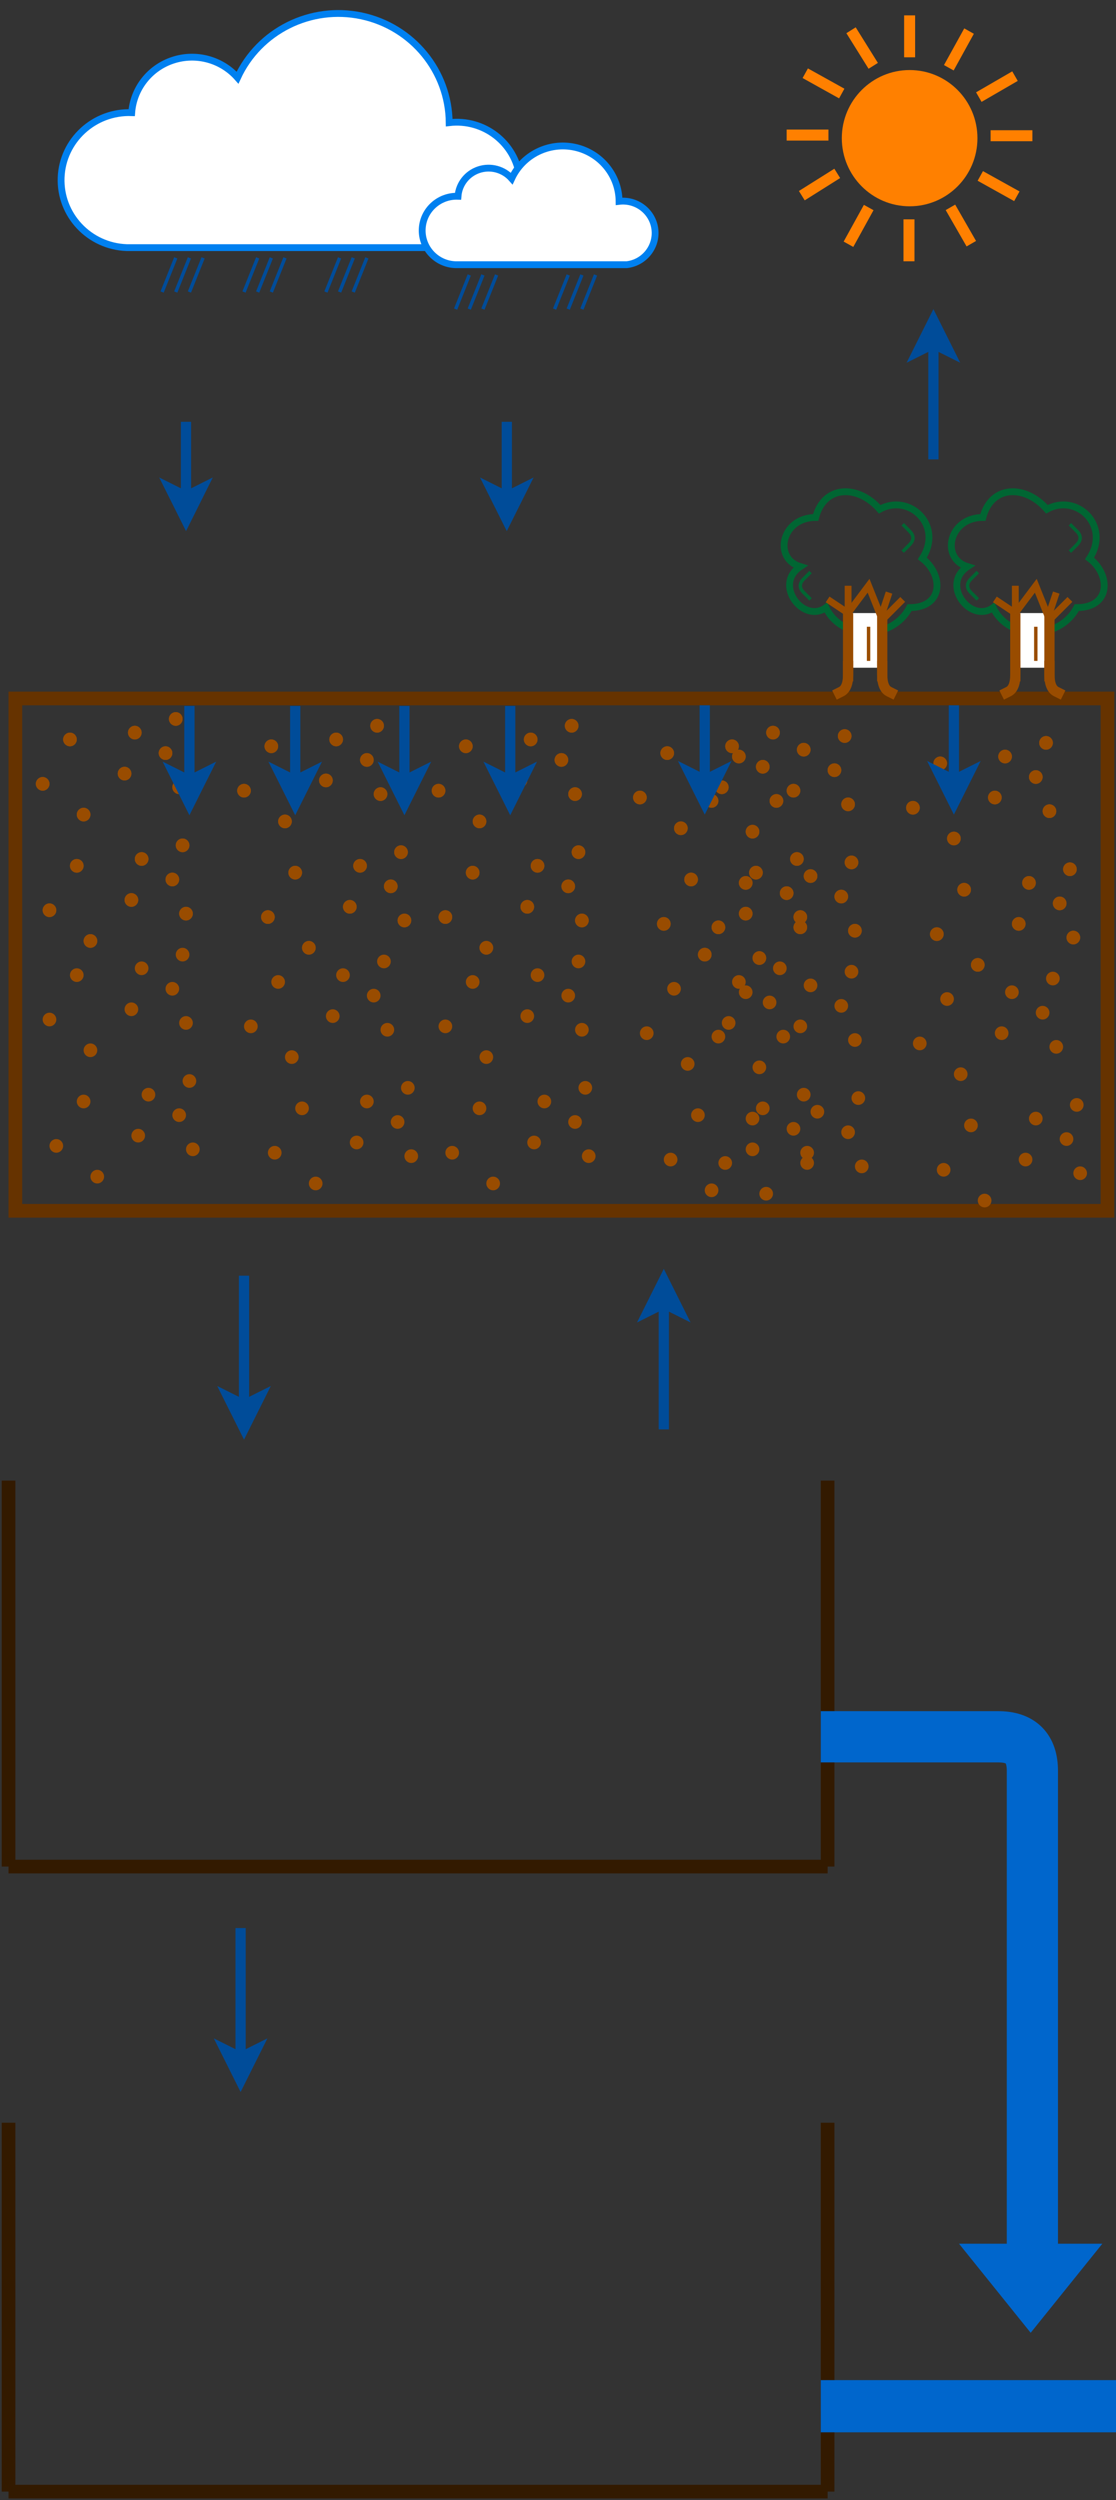 <svg xmlns="http://www.w3.org/2000/svg" xmlns:xlink="http://www.w3.org/1999/xlink" width="327px" height="732px" version="1.1"><rect width="100%" height="100%" fill="#333333" stroke="none"/><defs/><g transform="translate(0.5,0.5)"><path d="M 2 546 L 2 433" fill="none" stroke="#331a00" stroke-width="4" stroke-miterlimit="10" pointer-events="none"/><path d="M 2 546 L 242 546" fill="none" stroke="#331a00" stroke-width="4" stroke-miterlimit="10" pointer-events="none"/><path d="M 242 546 L 242 433" fill="none" stroke="#331a00" stroke-width="4" stroke-miterlimit="10" pointer-events="none"/><path d="M 2 729 L 2 621" fill="none" stroke="#331a00" stroke-width="4" stroke-miterlimit="10" pointer-events="none"/><path d="M 2 729 L 242 729" fill="none" stroke="#331a00" stroke-width="4" stroke-miterlimit="10" pointer-events="none"/><path d="M 242 729 L 242 621" fill="none" stroke="#331a00" stroke-width="4" stroke-miterlimit="10" pointer-events="none"/><rect x="4" y="204" width="320" height="150" fill="none" stroke="#663300" stroke-width="4" pointer-events="none"/><path d="M 238.5 151 C 228.5 151 226 163 234 165.4 C 226 170.68 235 182.2 241.5 177.4 C 246 187 261 187 266 177.4 C 276 177.4 276 167.8 269.75 163 C 276 153.4 266 143.8 257.25 148.6 C 251 141.4 241 141.4 238.5 151 Z" fill="none" stroke="#006633" stroke-width="2" stroke-miterlimit="10" pointer-events="none"/><rect x="248" y="179" width="10" height="16" fill="#ffffff" stroke="none" pointer-events="none"/><path d="M 248 199 L 248 179" fill="none" stroke="#994c00" stroke-width="3" stroke-miterlimit="10" pointer-events="none"/><path d="M 258 199 L 258 189 Q 258 179 258 179 L 258 179" fill="none" stroke="#994c00" stroke-width="3" stroke-miterlimit="10" pointer-events="none"/><path d="M 248 179 L 242 175 L 248 179" fill="none" stroke="#994c00" stroke-width="2" stroke-miterlimit="10" pointer-events="none"/><path d="M 244 203 L 246 202 Q 248 201 248 197 L 248 193" fill="none" stroke="#994c00" stroke-width="3" stroke-miterlimit="10" pointer-events="none"/><path d="M 262 203 L 260 202 Q 258 201 258 197 L 258 193" fill="none" stroke="#994c00" stroke-width="3" stroke-miterlimit="10" pointer-events="none"/><path d="M 248 179 L 248 171 L 248 179" fill="none" stroke="#994c00" stroke-width="2" stroke-miterlimit="10" pointer-events="none"/><path d="M 248 179 L 254 171 L 258 181" fill="none" stroke="#994c00" stroke-width="2" stroke-miterlimit="10" pointer-events="none"/><path d="M 258 179 L 260 173 L 258 179" fill="none" stroke="#994c00" stroke-width="2" stroke-miterlimit="10" pointer-events="none"/><path d="M 258 181 L 264 175 L 258 181" fill="none" stroke="#994c00" stroke-width="2" stroke-miterlimit="10" pointer-events="none"/><path d="M 254 191 L 254 183 L 254 193" fill="none" stroke="#994c00" stroke-miterlimit="10" pointer-events="none"/><path d="M 264 161 L 266 159 Q 268 157 266 155 L 264 153" fill="none" stroke="#006633" stroke-miterlimit="10" pointer-events="none"/><path d="M 237 175 L 235 173 Q 233 171 235 169 L 237 167" fill="none" stroke="#006633" stroke-miterlimit="10" pointer-events="none"/><path d="M 287.5 151 C 277.5 151 275 163 283 165.4 C 275 170.68 284 182.2 290.5 177.4 C 295 187 310 187 315 177.4 C 325 177.4 325 167.8 318.75 163 C 325 153.4 315 143.8 306.25 148.6 C 300 141.4 290 141.4 287.5 151 Z" fill="none" stroke="#006633" stroke-width="2" stroke-miterlimit="10" pointer-events="none"/><rect x="297" y="179" width="10" height="16" fill="#ffffff" stroke="none" pointer-events="none"/><path d="M 297 199 L 297 179" fill="none" stroke="#994c00" stroke-width="3" stroke-miterlimit="10" pointer-events="none"/><path d="M 307 199 L 307 189 Q 307 179 307 179 L 307 179" fill="none" stroke="#994c00" stroke-width="3" stroke-miterlimit="10" pointer-events="none"/><path d="M 297 179 L 291 175 L 297 179" fill="none" stroke="#994c00" stroke-width="2" stroke-miterlimit="10" pointer-events="none"/><path d="M 293 203 L 295 202 Q 297 201 297 197 L 297 193" fill="none" stroke="#994c00" stroke-width="3" stroke-miterlimit="10" pointer-events="none"/><path d="M 311 203 L 309 202 Q 307 201 307 197 L 307 193" fill="none" stroke="#994c00" stroke-width="3" stroke-miterlimit="10" pointer-events="none"/><path d="M 297 179 L 297 171 L 297 179" fill="none" stroke="#994c00" stroke-width="2" stroke-miterlimit="10" pointer-events="none"/><path d="M 297 179 L 303 171 L 307 181" fill="none" stroke="#994c00" stroke-width="2" stroke-miterlimit="10" pointer-events="none"/><path d="M 307 179 L 309 173 L 307 179" fill="none" stroke="#994c00" stroke-width="2" stroke-miterlimit="10" pointer-events="none"/><path d="M 307 181 L 313 175 L 307 181" fill="none" stroke="#994c00" stroke-width="2" stroke-miterlimit="10" pointer-events="none"/><path d="M 303 191 L 303 183 L 303 193" fill="none" stroke="#994c00" stroke-miterlimit="10" pointer-events="none"/><path d="M 313 161 L 315 159 Q 317 157 315 155 L 313 153" fill="none" stroke="#006633" stroke-miterlimit="10" pointer-events="none"/><path d="M 286 175 L 284 173 Q 282 171 284 169 L 286 167" fill="none" stroke="#006633" stroke-miterlimit="10" pointer-events="none"/><ellipse cx="20" cy="216" rx="2" ry="2" fill="#994c00" stroke="none" pointer-events="none"/><ellipse cx="36" cy="226" rx="2" ry="2" fill="#994c00" stroke="none" pointer-events="none"/><ellipse cx="48" cy="220" rx="2" ry="2" fill="#994c00" stroke="none" pointer-events="none"/><ellipse cx="52" cy="230" rx="2" ry="2" fill="#994c00" stroke="none" pointer-events="none"/><ellipse cx="51" cy="210" rx="2" ry="2" fill="#994c00" stroke="none" pointer-events="none"/><ellipse cx="39" cy="214" rx="2" ry="2" fill="#994c00" stroke="none" pointer-events="none"/><ellipse cx="24" cy="238" rx="2" ry="2" fill="#994c00" stroke="none" pointer-events="none"/><ellipse cx="12" cy="229" rx="2" ry="2" fill="#994c00" stroke="none" pointer-events="none"/><ellipse cx="79" cy="218" rx="2" ry="2" fill="#994c00" stroke="none" pointer-events="none"/><ellipse cx="95" cy="228" rx="2" ry="2" fill="#994c00" stroke="none" pointer-events="none"/><ellipse cx="107" cy="222" rx="2" ry="2" fill="#994c00" stroke="none" pointer-events="none"/><ellipse cx="111" cy="232" rx="2" ry="2" fill="#994c00" stroke="none" pointer-events="none"/><ellipse cx="110" cy="212" rx="2" ry="2" fill="#994c00" stroke="none" pointer-events="none"/><ellipse cx="98" cy="216" rx="2" ry="2" fill="#994c00" stroke="none" pointer-events="none"/><ellipse cx="83" cy="240" rx="2" ry="2" fill="#994c00" stroke="none" pointer-events="none"/><ellipse cx="71" cy="231" rx="2" ry="2" fill="#994c00" stroke="none" pointer-events="none"/><ellipse cx="22" cy="253" rx="2" ry="2" fill="#994c00" stroke="none" pointer-events="none"/><ellipse cx="38" cy="263" rx="2" ry="2" fill="#994c00" stroke="none" pointer-events="none"/><ellipse cx="50" cy="257" rx="2" ry="2" fill="#994c00" stroke="none" pointer-events="none"/><ellipse cx="54" cy="267" rx="2" ry="2" fill="#994c00" stroke="none" pointer-events="none"/><ellipse cx="53" cy="247" rx="2" ry="2" fill="#994c00" stroke="none" pointer-events="none"/><ellipse cx="41" cy="251" rx="2" ry="2" fill="#994c00" stroke="none" pointer-events="none"/><ellipse cx="26" cy="275" rx="2" ry="2" fill="#994c00" stroke="none" pointer-events="none"/><ellipse cx="14" cy="266" rx="2" ry="2" fill="#994c00" stroke="none" pointer-events="none"/><ellipse cx="86" cy="255" rx="2" ry="2" fill="#994c00" stroke="none" pointer-events="none"/><ellipse cx="102" cy="265" rx="2" ry="2" fill="#994c00" stroke="none" pointer-events="none"/><ellipse cx="114" cy="259" rx="2" ry="2" fill="#994c00" stroke="none" pointer-events="none"/><ellipse cx="118" cy="269" rx="2" ry="2" fill="#994c00" stroke="none" pointer-events="none"/><ellipse cx="117" cy="249" rx="2" ry="2" fill="#994c00" stroke="none" pointer-events="none"/><ellipse cx="105" cy="253" rx="2" ry="2" fill="#994c00" stroke="none" pointer-events="none"/><ellipse cx="90" cy="277" rx="2" ry="2" fill="#994c00" stroke="none" pointer-events="none"/><ellipse cx="78" cy="268" rx="2" ry="2" fill="#994c00" stroke="none" pointer-events="none"/><ellipse cx="20" cy="216" rx="2" ry="2" fill="#994c00" stroke="none" pointer-events="none"/><ellipse cx="36" cy="226" rx="2" ry="2" fill="#994c00" stroke="none" pointer-events="none"/><ellipse cx="48" cy="220" rx="2" ry="2" fill="#994c00" stroke="none" pointer-events="none"/><ellipse cx="52" cy="230" rx="2" ry="2" fill="#994c00" stroke="none" pointer-events="none"/><ellipse cx="51" cy="210" rx="2" ry="2" fill="#994c00" stroke="none" pointer-events="none"/><ellipse cx="39" cy="214" rx="2" ry="2" fill="#994c00" stroke="none" pointer-events="none"/><ellipse cx="24" cy="238" rx="2" ry="2" fill="#994c00" stroke="none" pointer-events="none"/><ellipse cx="12" cy="229" rx="2" ry="2" fill="#994c00" stroke="none" pointer-events="none"/><ellipse cx="79" cy="218" rx="2" ry="2" fill="#994c00" stroke="none" pointer-events="none"/><ellipse cx="95" cy="228" rx="2" ry="2" fill="#994c00" stroke="none" pointer-events="none"/><ellipse cx="107" cy="222" rx="2" ry="2" fill="#994c00" stroke="none" pointer-events="none"/><ellipse cx="111" cy="232" rx="2" ry="2" fill="#994c00" stroke="none" pointer-events="none"/><ellipse cx="110" cy="212" rx="2" ry="2" fill="#994c00" stroke="none" pointer-events="none"/><ellipse cx="98" cy="216" rx="2" ry="2" fill="#994c00" stroke="none" pointer-events="none"/><ellipse cx="83" cy="240" rx="2" ry="2" fill="#994c00" stroke="none" pointer-events="none"/><ellipse cx="71" cy="231" rx="2" ry="2" fill="#994c00" stroke="none" pointer-events="none"/><ellipse cx="22" cy="253" rx="2" ry="2" fill="#994c00" stroke="none" pointer-events="none"/><ellipse cx="38" cy="263" rx="2" ry="2" fill="#994c00" stroke="none" pointer-events="none"/><ellipse cx="50" cy="257" rx="2" ry="2" fill="#994c00" stroke="none" pointer-events="none"/><ellipse cx="54" cy="267" rx="2" ry="2" fill="#994c00" stroke="none" pointer-events="none"/><ellipse cx="53" cy="247" rx="2" ry="2" fill="#994c00" stroke="none" pointer-events="none"/><ellipse cx="41" cy="251" rx="2" ry="2" fill="#994c00" stroke="none" pointer-events="none"/><ellipse cx="26" cy="275" rx="2" ry="2" fill="#994c00" stroke="none" pointer-events="none"/><ellipse cx="14" cy="266" rx="2" ry="2" fill="#994c00" stroke="none" pointer-events="none"/><ellipse cx="86" cy="255" rx="2" ry="2" fill="#994c00" stroke="none" pointer-events="none"/><ellipse cx="102" cy="265" rx="2" ry="2" fill="#994c00" stroke="none" pointer-events="none"/><ellipse cx="114" cy="259" rx="2" ry="2" fill="#994c00" stroke="none" pointer-events="none"/><ellipse cx="118" cy="269" rx="2" ry="2" fill="#994c00" stroke="none" pointer-events="none"/><ellipse cx="117" cy="249" rx="2" ry="2" fill="#994c00" stroke="none" pointer-events="none"/><ellipse cx="105" cy="253" rx="2" ry="2" fill="#994c00" stroke="none" pointer-events="none"/><ellipse cx="90" cy="277" rx="2" ry="2" fill="#994c00" stroke="none" pointer-events="none"/><ellipse cx="78" cy="268" rx="2" ry="2" fill="#994c00" stroke="none" pointer-events="none"/><ellipse cx="22" cy="285" rx="2" ry="2" fill="#994c00" stroke="none" pointer-events="none"/><ellipse cx="38" cy="295" rx="2" ry="2" fill="#994c00" stroke="none" pointer-events="none"/><ellipse cx="50" cy="289" rx="2" ry="2" fill="#994c00" stroke="none" pointer-events="none"/><ellipse cx="54" cy="299" rx="2" ry="2" fill="#994c00" stroke="none" pointer-events="none"/><ellipse cx="53" cy="279" rx="2" ry="2" fill="#994c00" stroke="none" pointer-events="none"/><ellipse cx="41" cy="283" rx="2" ry="2" fill="#994c00" stroke="none" pointer-events="none"/><ellipse cx="26" cy="307" rx="2" ry="2" fill="#994c00" stroke="none" pointer-events="none"/><ellipse cx="14" cy="298" rx="2" ry="2" fill="#994c00" stroke="none" pointer-events="none"/><ellipse cx="81" cy="287" rx="2" ry="2" fill="#994c00" stroke="none" pointer-events="none"/><ellipse cx="97" cy="297" rx="2" ry="2" fill="#994c00" stroke="none" pointer-events="none"/><ellipse cx="109" cy="291" rx="2" ry="2" fill="#994c00" stroke="none" pointer-events="none"/><ellipse cx="113" cy="301" rx="2" ry="2" fill="#994c00" stroke="none" pointer-events="none"/><ellipse cx="112" cy="281" rx="2" ry="2" fill="#994c00" stroke="none" pointer-events="none"/><ellipse cx="100" cy="285" rx="2" ry="2" fill="#994c00" stroke="none" pointer-events="none"/><ellipse cx="85" cy="309" rx="2" ry="2" fill="#994c00" stroke="none" pointer-events="none"/><ellipse cx="73" cy="300" rx="2" ry="2" fill="#994c00" stroke="none" pointer-events="none"/><ellipse cx="24" cy="322" rx="2" ry="2" fill="#994c00" stroke="none" pointer-events="none"/><ellipse cx="40" cy="332" rx="2" ry="2" fill="#994c00" stroke="none" pointer-events="none"/><ellipse cx="52" cy="326" rx="2" ry="2" fill="#994c00" stroke="none" pointer-events="none"/><ellipse cx="56" cy="336" rx="2" ry="2" fill="#994c00" stroke="none" pointer-events="none"/><ellipse cx="55" cy="316" rx="2" ry="2" fill="#994c00" stroke="none" pointer-events="none"/><ellipse cx="43" cy="320" rx="2" ry="2" fill="#994c00" stroke="none" pointer-events="none"/><ellipse cx="28" cy="344" rx="2" ry="2" fill="#994c00" stroke="none" pointer-events="none"/><ellipse cx="16" cy="335" rx="2" ry="2" fill="#994c00" stroke="none" pointer-events="none"/><ellipse cx="88" cy="324" rx="2" ry="2" fill="#994c00" stroke="none" pointer-events="none"/><ellipse cx="104" cy="334" rx="2" ry="2" fill="#994c00" stroke="none" pointer-events="none"/><ellipse cx="116" cy="328" rx="2" ry="2" fill="#994c00" stroke="none" pointer-events="none"/><ellipse cx="120" cy="338" rx="2" ry="2" fill="#994c00" stroke="none" pointer-events="none"/><ellipse cx="119" cy="318" rx="2" ry="2" fill="#994c00" stroke="none" pointer-events="none"/><ellipse cx="107" cy="322" rx="2" ry="2" fill="#994c00" stroke="none" pointer-events="none"/><ellipse cx="92" cy="346" rx="2" ry="2" fill="#994c00" stroke="none" pointer-events="none"/><ellipse cx="80" cy="337" rx="2" ry="2" fill="#994c00" stroke="none" pointer-events="none"/><ellipse cx="136" cy="218" rx="2" ry="2" fill="#994c00" stroke="none" pointer-events="none"/><ellipse cx="152" cy="228" rx="2" ry="2" fill="#994c00" stroke="none" pointer-events="none"/><ellipse cx="164" cy="222" rx="2" ry="2" fill="#994c00" stroke="none" pointer-events="none"/><ellipse cx="168" cy="232" rx="2" ry="2" fill="#994c00" stroke="none" pointer-events="none"/><ellipse cx="167" cy="212" rx="2" ry="2" fill="#994c00" stroke="none" pointer-events="none"/><ellipse cx="155" cy="216" rx="2" ry="2" fill="#994c00" stroke="none" pointer-events="none"/><ellipse cx="140" cy="240" rx="2" ry="2" fill="#994c00" stroke="none" pointer-events="none"/><ellipse cx="128" cy="231" rx="2" ry="2" fill="#994c00" stroke="none" pointer-events="none"/><ellipse cx="195" cy="220" rx="2" ry="2" fill="#994c00" stroke="none" pointer-events="none"/><ellipse cx="211" cy="230" rx="2" ry="2" fill="#994c00" stroke="none" pointer-events="none"/><ellipse cx="223" cy="224" rx="2" ry="2" fill="#994c00" stroke="none" pointer-events="none"/><ellipse cx="227" cy="234" rx="2" ry="2" fill="#994c00" stroke="none" pointer-events="none"/><ellipse cx="226" cy="214" rx="2" ry="2" fill="#994c00" stroke="none" pointer-events="none"/><ellipse cx="214" cy="218" rx="2" ry="2" fill="#994c00" stroke="none" pointer-events="none"/><ellipse cx="199" cy="242" rx="2" ry="2" fill="#994c00" stroke="none" pointer-events="none"/><ellipse cx="187" cy="233" rx="2" ry="2" fill="#994c00" stroke="none" pointer-events="none"/><ellipse cx="138" cy="255" rx="2" ry="2" fill="#994c00" stroke="none" pointer-events="none"/><ellipse cx="154" cy="265" rx="2" ry="2" fill="#994c00" stroke="none" pointer-events="none"/><ellipse cx="166" cy="259" rx="2" ry="2" fill="#994c00" stroke="none" pointer-events="none"/><ellipse cx="170" cy="269" rx="2" ry="2" fill="#994c00" stroke="none" pointer-events="none"/><ellipse cx="169" cy="249" rx="2" ry="2" fill="#994c00" stroke="none" pointer-events="none"/><ellipse cx="157" cy="253" rx="2" ry="2" fill="#994c00" stroke="none" pointer-events="none"/><ellipse cx="142" cy="277" rx="2" ry="2" fill="#994c00" stroke="none" pointer-events="none"/><ellipse cx="130" cy="268" rx="2" ry="2" fill="#994c00" stroke="none" pointer-events="none"/><ellipse cx="202" cy="257" rx="2" ry="2" fill="#994c00" stroke="none" pointer-events="none"/><ellipse cx="218" cy="267" rx="2" ry="2" fill="#994c00" stroke="none" pointer-events="none"/><ellipse cx="230" cy="261" rx="2" ry="2" fill="#994c00" stroke="none" pointer-events="none"/><ellipse cx="234" cy="271" rx="2" ry="2" fill="#994c00" stroke="none" pointer-events="none"/><ellipse cx="233" cy="251" rx="2" ry="2" fill="#994c00" stroke="none" pointer-events="none"/><ellipse cx="221" cy="255" rx="2" ry="2" fill="#994c00" stroke="none" pointer-events="none"/><ellipse cx="206" cy="279" rx="2" ry="2" fill="#994c00" stroke="none" pointer-events="none"/><ellipse cx="194" cy="270" rx="2" ry="2" fill="#994c00" stroke="none" pointer-events="none"/><ellipse cx="136" cy="218" rx="2" ry="2" fill="#994c00" stroke="none" pointer-events="none"/><ellipse cx="152" cy="228" rx="2" ry="2" fill="#994c00" stroke="none" pointer-events="none"/><ellipse cx="164" cy="222" rx="2" ry="2" fill="#994c00" stroke="none" pointer-events="none"/><ellipse cx="168" cy="232" rx="2" ry="2" fill="#994c00" stroke="none" pointer-events="none"/><ellipse cx="167" cy="212" rx="2" ry="2" fill="#994c00" stroke="none" pointer-events="none"/><ellipse cx="155" cy="216" rx="2" ry="2" fill="#994c00" stroke="none" pointer-events="none"/><ellipse cx="140" cy="240" rx="2" ry="2" fill="#994c00" stroke="none" pointer-events="none"/><ellipse cx="128" cy="231" rx="2" ry="2" fill="#994c00" stroke="none" pointer-events="none"/><ellipse cx="195" cy="220" rx="2" ry="2" fill="#994c00" stroke="none" pointer-events="none"/><ellipse cx="211" cy="230" rx="2" ry="2" fill="#994c00" stroke="none" pointer-events="none"/><ellipse cx="223" cy="224" rx="2" ry="2" fill="#994c00" stroke="none" pointer-events="none"/><ellipse cx="227" cy="234" rx="2" ry="2" fill="#994c00" stroke="none" pointer-events="none"/><ellipse cx="226" cy="214" rx="2" ry="2" fill="#994c00" stroke="none" pointer-events="none"/><ellipse cx="214" cy="218" rx="2" ry="2" fill="#994c00" stroke="none" pointer-events="none"/><ellipse cx="199" cy="242" rx="2" ry="2" fill="#994c00" stroke="none" pointer-events="none"/><ellipse cx="187" cy="233" rx="2" ry="2" fill="#994c00" stroke="none" pointer-events="none"/><ellipse cx="138" cy="255" rx="2" ry="2" fill="#994c00" stroke="none" pointer-events="none"/><ellipse cx="154" cy="265" rx="2" ry="2" fill="#994c00" stroke="none" pointer-events="none"/><ellipse cx="166" cy="259" rx="2" ry="2" fill="#994c00" stroke="none" pointer-events="none"/><ellipse cx="170" cy="269" rx="2" ry="2" fill="#994c00" stroke="none" pointer-events="none"/><ellipse cx="169" cy="249" rx="2" ry="2" fill="#994c00" stroke="none" pointer-events="none"/><ellipse cx="157" cy="253" rx="2" ry="2" fill="#994c00" stroke="none" pointer-events="none"/><ellipse cx="142" cy="277" rx="2" ry="2" fill="#994c00" stroke="none" pointer-events="none"/><ellipse cx="130" cy="268" rx="2" ry="2" fill="#994c00" stroke="none" pointer-events="none"/><ellipse cx="202" cy="257" rx="2" ry="2" fill="#994c00" stroke="none" pointer-events="none"/><ellipse cx="218" cy="267" rx="2" ry="2" fill="#994c00" stroke="none" pointer-events="none"/><ellipse cx="230" cy="261" rx="2" ry="2" fill="#994c00" stroke="none" pointer-events="none"/><ellipse cx="234" cy="271" rx="2" ry="2" fill="#994c00" stroke="none" pointer-events="none"/><ellipse cx="233" cy="251" rx="2" ry="2" fill="#994c00" stroke="none" pointer-events="none"/><ellipse cx="221" cy="255" rx="2" ry="2" fill="#994c00" stroke="none" pointer-events="none"/><ellipse cx="206" cy="279" rx="2" ry="2" fill="#994c00" stroke="none" pointer-events="none"/><ellipse cx="194" cy="270" rx="2" ry="2" fill="#994c00" stroke="none" pointer-events="none"/><ellipse cx="138" cy="287" rx="2" ry="2" fill="#994c00" stroke="none" pointer-events="none"/><ellipse cx="154" cy="297" rx="2" ry="2" fill="#994c00" stroke="none" pointer-events="none"/><ellipse cx="166" cy="291" rx="2" ry="2" fill="#994c00" stroke="none" pointer-events="none"/><ellipse cx="170" cy="301" rx="2" ry="2" fill="#994c00" stroke="none" pointer-events="none"/><ellipse cx="169" cy="281" rx="2" ry="2" fill="#994c00" stroke="none" pointer-events="none"/><ellipse cx="157" cy="285" rx="2" ry="2" fill="#994c00" stroke="none" pointer-events="none"/><ellipse cx="142" cy="309" rx="2" ry="2" fill="#994c00" stroke="none" pointer-events="none"/><ellipse cx="130" cy="300" rx="2" ry="2" fill="#994c00" stroke="none" pointer-events="none"/><ellipse cx="197" cy="289" rx="2" ry="2" fill="#994c00" stroke="none" pointer-events="none"/><ellipse cx="213" cy="299" rx="2" ry="2" fill="#994c00" stroke="none" pointer-events="none"/><ellipse cx="225" cy="293" rx="2" ry="2" fill="#994c00" stroke="none" pointer-events="none"/><ellipse cx="229" cy="303" rx="2" ry="2" fill="#994c00" stroke="none" pointer-events="none"/><ellipse cx="228" cy="283" rx="2" ry="2" fill="#994c00" stroke="none" pointer-events="none"/><ellipse cx="216" cy="287" rx="2" ry="2" fill="#994c00" stroke="none" pointer-events="none"/><ellipse cx="201" cy="311" rx="2" ry="2" fill="#994c00" stroke="none" pointer-events="none"/><ellipse cx="189" cy="302" rx="2" ry="2" fill="#994c00" stroke="none" pointer-events="none"/><ellipse cx="140" cy="324" rx="2" ry="2" fill="#994c00" stroke="none" pointer-events="none"/><ellipse cx="156" cy="334" rx="2" ry="2" fill="#994c00" stroke="none" pointer-events="none"/><ellipse cx="168" cy="328" rx="2" ry="2" fill="#994c00" stroke="none" pointer-events="none"/><ellipse cx="172" cy="338" rx="2" ry="2" fill="#994c00" stroke="none" pointer-events="none"/><ellipse cx="171" cy="318" rx="2" ry="2" fill="#994c00" stroke="none" pointer-events="none"/><ellipse cx="159" cy="322" rx="2" ry="2" fill="#994c00" stroke="none" pointer-events="none"/><ellipse cx="144" cy="346" rx="2" ry="2" fill="#994c00" stroke="none" pointer-events="none"/><ellipse cx="132" cy="337" rx="2" ry="2" fill="#994c00" stroke="none" pointer-events="none"/><ellipse cx="204" cy="326" rx="2" ry="2" fill="#994c00" stroke="none" pointer-events="none"/><ellipse cx="220" cy="336" rx="2" ry="2" fill="#994c00" stroke="none" pointer-events="none"/><ellipse cx="232" cy="330" rx="2" ry="2" fill="#994c00" stroke="none" pointer-events="none"/><ellipse cx="236" cy="340" rx="2" ry="2" fill="#994c00" stroke="none" pointer-events="none"/><ellipse cx="235" cy="320" rx="2" ry="2" fill="#994c00" stroke="none" pointer-events="none"/><ellipse cx="223" cy="324" rx="2" ry="2" fill="#994c00" stroke="none" pointer-events="none"/><ellipse cx="208" cy="348" rx="2" ry="2" fill="#994c00" stroke="none" pointer-events="none"/><ellipse cx="196" cy="339" rx="2" ry="2" fill="#994c00" stroke="none" pointer-events="none"/><ellipse cx="216" cy="221" rx="2" ry="2" fill="#994c00" stroke="none" pointer-events="none"/><ellipse cx="232" cy="231" rx="2" ry="2" fill="#994c00" stroke="none" pointer-events="none"/><ellipse cx="244" cy="225" rx="2" ry="2" fill="#994c00" stroke="none" pointer-events="none"/><ellipse cx="248" cy="235" rx="2" ry="2" fill="#994c00" stroke="none" pointer-events="none"/><ellipse cx="247" cy="215" rx="2" ry="2" fill="#994c00" stroke="none" pointer-events="none"/><ellipse cx="235" cy="219" rx="2" ry="2" fill="#994c00" stroke="none" pointer-events="none"/><ellipse cx="220" cy="243" rx="2" ry="2" fill="#994c00" stroke="none" pointer-events="none"/><ellipse cx="208" cy="234" rx="2" ry="2" fill="#994c00" stroke="none" pointer-events="none"/><ellipse cx="275" cy="223" rx="2" ry="2" fill="#994c00" stroke="none" pointer-events="none"/><ellipse cx="291" cy="233" rx="2" ry="2" fill="#994c00" stroke="none" pointer-events="none"/><ellipse cx="303" cy="227" rx="2" ry="2" fill="#994c00" stroke="none" pointer-events="none"/><ellipse cx="307" cy="237" rx="2" ry="2" fill="#994c00" stroke="none" pointer-events="none"/><ellipse cx="306" cy="217" rx="2" ry="2" fill="#994c00" stroke="none" pointer-events="none"/><ellipse cx="294" cy="221" rx="2" ry="2" fill="#994c00" stroke="none" pointer-events="none"/><ellipse cx="279" cy="245" rx="2" ry="2" fill="#994c00" stroke="none" pointer-events="none"/><ellipse cx="267" cy="236" rx="2" ry="2" fill="#994c00" stroke="none" pointer-events="none"/><ellipse cx="218" cy="258" rx="2" ry="2" fill="#994c00" stroke="none" pointer-events="none"/><ellipse cx="234" cy="268" rx="2" ry="2" fill="#994c00" stroke="none" pointer-events="none"/><ellipse cx="246" cy="262" rx="2" ry="2" fill="#994c00" stroke="none" pointer-events="none"/><ellipse cx="250" cy="272" rx="2" ry="2" fill="#994c00" stroke="none" pointer-events="none"/><ellipse cx="249" cy="252" rx="2" ry="2" fill="#994c00" stroke="none" pointer-events="none"/><ellipse cx="237" cy="256" rx="2" ry="2" fill="#994c00" stroke="none" pointer-events="none"/><ellipse cx="222" cy="280" rx="2" ry="2" fill="#994c00" stroke="none" pointer-events="none"/><ellipse cx="210" cy="271" rx="2" ry="2" fill="#994c00" stroke="none" pointer-events="none"/><ellipse cx="282" cy="260" rx="2" ry="2" fill="#994c00" stroke="none" pointer-events="none"/><ellipse cx="298" cy="270" rx="2" ry="2" fill="#994c00" stroke="none" pointer-events="none"/><ellipse cx="310" cy="264" rx="2" ry="2" fill="#994c00" stroke="none" pointer-events="none"/><ellipse cx="314" cy="274" rx="2" ry="2" fill="#994c00" stroke="none" pointer-events="none"/><ellipse cx="313" cy="254" rx="2" ry="2" fill="#994c00" stroke="none" pointer-events="none"/><ellipse cx="301" cy="258" rx="2" ry="2" fill="#994c00" stroke="none" pointer-events="none"/><ellipse cx="286" cy="282" rx="2" ry="2" fill="#994c00" stroke="none" pointer-events="none"/><ellipse cx="274" cy="273" rx="2" ry="2" fill="#994c00" stroke="none" pointer-events="none"/><ellipse cx="216" cy="221" rx="2" ry="2" fill="#994c00" stroke="none" pointer-events="none"/><ellipse cx="232" cy="231" rx="2" ry="2" fill="#994c00" stroke="none" pointer-events="none"/><ellipse cx="244" cy="225" rx="2" ry="2" fill="#994c00" stroke="none" pointer-events="none"/><ellipse cx="248" cy="235" rx="2" ry="2" fill="#994c00" stroke="none" pointer-events="none"/><ellipse cx="247" cy="215" rx="2" ry="2" fill="#994c00" stroke="none" pointer-events="none"/><ellipse cx="235" cy="219" rx="2" ry="2" fill="#994c00" stroke="none" pointer-events="none"/><ellipse cx="220" cy="243" rx="2" ry="2" fill="#994c00" stroke="none" pointer-events="none"/><ellipse cx="208" cy="234" rx="2" ry="2" fill="#994c00" stroke="none" pointer-events="none"/><ellipse cx="275" cy="223" rx="2" ry="2" fill="#994c00" stroke="none" pointer-events="none"/><ellipse cx="291" cy="233" rx="2" ry="2" fill="#994c00" stroke="none" pointer-events="none"/><ellipse cx="303" cy="227" rx="2" ry="2" fill="#994c00" stroke="none" pointer-events="none"/><ellipse cx="307" cy="237" rx="2" ry="2" fill="#994c00" stroke="none" pointer-events="none"/><ellipse cx="306" cy="217" rx="2" ry="2" fill="#994c00" stroke="none" pointer-events="none"/><ellipse cx="294" cy="221" rx="2" ry="2" fill="#994c00" stroke="none" pointer-events="none"/><ellipse cx="279" cy="245" rx="2" ry="2" fill="#994c00" stroke="none" pointer-events="none"/><ellipse cx="267" cy="236" rx="2" ry="2" fill="#994c00" stroke="none" pointer-events="none"/><ellipse cx="218" cy="258" rx="2" ry="2" fill="#994c00" stroke="none" pointer-events="none"/><ellipse cx="234" cy="268" rx="2" ry="2" fill="#994c00" stroke="none" pointer-events="none"/><ellipse cx="246" cy="262" rx="2" ry="2" fill="#994c00" stroke="none" pointer-events="none"/><ellipse cx="250" cy="272" rx="2" ry="2" fill="#994c00" stroke="none" pointer-events="none"/><ellipse cx="249" cy="252" rx="2" ry="2" fill="#994c00" stroke="none" pointer-events="none"/><ellipse cx="237" cy="256" rx="2" ry="2" fill="#994c00" stroke="none" pointer-events="none"/><ellipse cx="222" cy="280" rx="2" ry="2" fill="#994c00" stroke="none" pointer-events="none"/><ellipse cx="210" cy="271" rx="2" ry="2" fill="#994c00" stroke="none" pointer-events="none"/><ellipse cx="282" cy="260" rx="2" ry="2" fill="#994c00" stroke="none" pointer-events="none"/><ellipse cx="298" cy="270" rx="2" ry="2" fill="#994c00" stroke="none" pointer-events="none"/><ellipse cx="310" cy="264" rx="2" ry="2" fill="#994c00" stroke="none" pointer-events="none"/><ellipse cx="314" cy="274" rx="2" ry="2" fill="#994c00" stroke="none" pointer-events="none"/><ellipse cx="313" cy="254" rx="2" ry="2" fill="#994c00" stroke="none" pointer-events="none"/><ellipse cx="301" cy="258" rx="2" ry="2" fill="#994c00" stroke="none" pointer-events="none"/><ellipse cx="286" cy="282" rx="2" ry="2" fill="#994c00" stroke="none" pointer-events="none"/><ellipse cx="274" cy="273" rx="2" ry="2" fill="#994c00" stroke="none" pointer-events="none"/><ellipse cx="218" cy="290" rx="2" ry="2" fill="#994c00" stroke="none" pointer-events="none"/><ellipse cx="234" cy="300" rx="2" ry="2" fill="#994c00" stroke="none" pointer-events="none"/><ellipse cx="246" cy="294" rx="2" ry="2" fill="#994c00" stroke="none" pointer-events="none"/><ellipse cx="250" cy="304" rx="2" ry="2" fill="#994c00" stroke="none" pointer-events="none"/><ellipse cx="249" cy="284" rx="2" ry="2" fill="#994c00" stroke="none" pointer-events="none"/><ellipse cx="237" cy="288" rx="2" ry="2" fill="#994c00" stroke="none" pointer-events="none"/><ellipse cx="222" cy="312" rx="2" ry="2" fill="#994c00" stroke="none" pointer-events="none"/><ellipse cx="210" cy="303" rx="2" ry="2" fill="#994c00" stroke="none" pointer-events="none"/><ellipse cx="277" cy="292" rx="2" ry="2" fill="#994c00" stroke="none" pointer-events="none"/><ellipse cx="293" cy="302" rx="2" ry="2" fill="#994c00" stroke="none" pointer-events="none"/><ellipse cx="305" cy="296" rx="2" ry="2" fill="#994c00" stroke="none" pointer-events="none"/><ellipse cx="309" cy="306" rx="2" ry="2" fill="#994c00" stroke="none" pointer-events="none"/><ellipse cx="308" cy="286" rx="2" ry="2" fill="#994c00" stroke="none" pointer-events="none"/><ellipse cx="296" cy="290" rx="2" ry="2" fill="#994c00" stroke="none" pointer-events="none"/><ellipse cx="281" cy="314" rx="2" ry="2" fill="#994c00" stroke="none" pointer-events="none"/><ellipse cx="269" cy="305" rx="2" ry="2" fill="#994c00" stroke="none" pointer-events="none"/><ellipse cx="220" cy="327" rx="2" ry="2" fill="#994c00" stroke="none" pointer-events="none"/><ellipse cx="236" cy="337" rx="2" ry="2" fill="#994c00" stroke="none" pointer-events="none"/><ellipse cx="248" cy="331" rx="2" ry="2" fill="#994c00" stroke="none" pointer-events="none"/><ellipse cx="252" cy="341" rx="2" ry="2" fill="#994c00" stroke="none" pointer-events="none"/><ellipse cx="251" cy="321" rx="2" ry="2" fill="#994c00" stroke="none" pointer-events="none"/><ellipse cx="239" cy="325" rx="2" ry="2" fill="#994c00" stroke="none" pointer-events="none"/><ellipse cx="224" cy="349" rx="2" ry="2" fill="#994c00" stroke="none" pointer-events="none"/><ellipse cx="212" cy="340" rx="2" ry="2" fill="#994c00" stroke="none" pointer-events="none"/><ellipse cx="284" cy="329" rx="2" ry="2" fill="#994c00" stroke="none" pointer-events="none"/><ellipse cx="300" cy="339" rx="2" ry="2" fill="#994c00" stroke="none" pointer-events="none"/><ellipse cx="312" cy="333" rx="2" ry="2" fill="#994c00" stroke="none" pointer-events="none"/><ellipse cx="316" cy="343" rx="2" ry="2" fill="#994c00" stroke="none" pointer-events="none"/><ellipse cx="315" cy="323" rx="2" ry="2" fill="#994c00" stroke="none" pointer-events="none"/><ellipse cx="303" cy="327" rx="2" ry="2" fill="#994c00" stroke="none" pointer-events="none"/><ellipse cx="288" cy="351" rx="2" ry="2" fill="#994c00" stroke="none" pointer-events="none"/><ellipse cx="276" cy="342" rx="2" ry="2" fill="#994c00" stroke="none" pointer-events="none"/><path d="M 148 123 L 148 144.9" fill="none" stroke="#004c99" stroke-width="3" stroke-miterlimit="10" pointer-events="none"/><path d="M 148 151.65 L 143.5 142.65 L 148 144.9 L 152.5 142.65 Z" fill="#004c99" stroke="#004c99" stroke-width="3" stroke-miterlimit="10" pointer-events="none"/><path d="M 135.55 72 C 145.74 70.79 153.01 61.61 151.79 51.51 C 150.57 41.41 141.31 34.2 131.12 35.41 C 131 20.32 120.33 7.33 105.44 4.16 C 90.55 1 75.44 8.52 69.1 22.24 C 64.4 16.91 56.93 14.9 50.15 17.14 C 43.38 19.37 38.62 25.42 38.09 32.48 C 27.08 32.08 17.82 40.6 17.41 51.51 C 17.01 62.42 25.6 71.6 36.61 72 Z" fill="#ffffff" stroke="#0080f0" stroke-width="2" stroke-miterlimit="10" pointer-events="none"/><path d="M 183.14 77 C 188.32 76.39 192.01 71.73 191.39 66.61 C 190.77 61.49 186.07 57.83 180.9 58.45 C 180.84 50.79 175.42 44.21 167.87 42.6 C 160.31 41 152.65 44.81 149.43 51.77 C 147.05 49.07 143.26 48.05 139.82 49.18 C 136.38 50.32 133.97 53.38 133.7 56.96 C 128.11 56.76 123.42 61.08 123.21 66.61 C 123 72.14 127.36 76.8 132.95 77 Z" fill="#ffffff" stroke="#0080f0" stroke-width="2" stroke-miterlimit="10" pointer-events="none"/><path d="M 47 85 L 51 75" fill="none" stroke="#004c99" stroke-miterlimit="10" pointer-events="none"/><path d="M 51 85 L 55 75" fill="none" stroke="#004c99" stroke-miterlimit="10" pointer-events="none"/><path d="M 55 85 L 59 75" fill="none" stroke="#004c99" stroke-miterlimit="10" pointer-events="none"/><path d="M 54 123 L 54 144.9" fill="none" stroke="#004c99" stroke-width="3" stroke-miterlimit="10" pointer-events="none"/><path d="M 54 151.65 L 49.5 142.65 L 54 144.9 L 58.5 142.65 Z" fill="#004c99" stroke="#004c99" stroke-width="3" stroke-miterlimit="10" pointer-events="none"/><path d="M 71 85 L 75 75" fill="none" stroke="#004c99" stroke-miterlimit="10" pointer-events="none"/><path d="M 75 85 L 79 75" fill="none" stroke="#004c99" stroke-miterlimit="10" pointer-events="none"/><path d="M 79 85 L 83 75" fill="none" stroke="#004c99" stroke-miterlimit="10" pointer-events="none"/><path d="M 95 85 L 99 75" fill="none" stroke="#004c99" stroke-miterlimit="10" pointer-events="none"/><path d="M 99 85 L 103 75" fill="none" stroke="#004c99" stroke-miterlimit="10" pointer-events="none"/><path d="M 103 85 L 107 75" fill="none" stroke="#004c99" stroke-miterlimit="10" pointer-events="none"/><path d="M 133 90 L 137 80" fill="none" stroke="#004c99" stroke-miterlimit="10" pointer-events="none"/><path d="M 137 90 L 141 80" fill="none" stroke="#004c99" stroke-miterlimit="10" pointer-events="none"/><path d="M 141 90 L 145 80" fill="none" stroke="#004c99" stroke-miterlimit="10" pointer-events="none"/><path d="M 162 90 L 166 80" fill="none" stroke="#004c99" stroke-miterlimit="10" pointer-events="none"/><path d="M 166 90 L 170 80" fill="none" stroke="#004c99" stroke-miterlimit="10" pointer-events="none"/><path d="M 170 90 L 174 80" fill="none" stroke="#004c99" stroke-miterlimit="10" pointer-events="none"/><path d="M 246.16 39.96 C 246.16 28.94 255.06 20.01 266.04 20.01 C 277.01 20.01 285.9 28.94 285.9 39.96 C 285.9 50.98 277.01 59.9 266.04 59.9 C 255.06 59.9 246.16 50.97 246.16 39.96" fill="#ff8000" stroke="none" pointer-events="none"/><path d="M 264.42 4 L 267.64 4 L 267.64 16.28 L 264.42 16.28 L 264.42 4 Z" fill="#ff8000" stroke="none" pointer-events="none"/><path d="M 264.23 63.72 L 267.45 63.72 L 267.45 76 L 264.23 76 L 264.23 63.72 Z" fill="#ff8000" stroke="none" pointer-events="none"/><path d="M 289.76 37.63 L 302 37.63 L 302 40.85 L 289.76 40.85 L 289.76 37.63 Z" fill="#ff8000" stroke="none" pointer-events="none"/><path d="M 230 37.43 L 242.24 37.43 L 242.24 40.66 L 230 40.66 L 230 37.43 Z" fill="#ff8000" stroke="none" pointer-events="none"/><path d="M 234.67 22.35 L 236.23 19.53 L 246.92 25.47 L 245.36 28.3 L 234.67 22.35 Z" fill="#ff8000" stroke="none" pointer-events="none"/><path d="M 247.5 9.22 L 250.23 7.5 L 256.73 17.92 L 254 19.63 L 247.5 9.22 Z" fill="#ff8000" stroke="none" pointer-events="none"/><path d="M 276.6 61.01 L 279.38 59.41 L 285.49 70.05 L 282.72 71.65 L 276.6 61.01 Z" fill="#ff8000" stroke="none" pointer-events="none"/><path d="M 285.96 52.42 L 287.52 49.6 L 298.23 55.55 L 296.66 58.38 L 285.96 52.42 Z" fill="#ff8000" stroke="none" pointer-events="none"/><path d="M 249.52 71.8 L 246.7 70.23 L 252.63 59.48 L 255.45 61.04 L 249.52 71.8 Z" fill="#ff8000" stroke="none" pointer-events="none"/><path d="M 235.29 58.16 L 233.59 55.42 L 243.97 48.9 L 245.67 51.63 L 235.29 58.16 Z" fill="#ff8000" stroke="none" pointer-events="none"/><path d="M 287.11 29.33 L 285.5 26.53 L 296.1 20.39 L 297.71 23.19 L 287.11 29.33 Z" fill="#ff8000" stroke="none" pointer-events="none"/><path d="M 278.93 20.13 L 276.1 18.55 L 282.04 7.81 L 284.85 9.39 L 278.93 20.13 Z" fill="#ff8000" stroke="none" pointer-events="none"/><path d="M 273 134 L 273 100.1" fill="none" stroke="#004c99" stroke-width="3" stroke-miterlimit="10" pointer-events="none"/><path d="M 273 93.35 L 277.5 102.35 L 273 100.1 L 268.5 102.35 Z" fill="#004c99" stroke="#004c99" stroke-width="3" stroke-miterlimit="10" pointer-events="none"/><path d="M 149 206.19 L 149 228.09" fill="none" stroke="#004c99" stroke-width="3" stroke-miterlimit="10" pointer-events="none"/><path d="M 149 234.84 L 144.5 225.84 L 149 228.09 L 153.5 225.84 Z" fill="#004c99" stroke="#004c99" stroke-width="3" stroke-miterlimit="10" pointer-events="none"/><path d="M 55 206.19 L 55 228.09" fill="none" stroke="#004c99" stroke-width="3" stroke-miterlimit="10" pointer-events="none"/><path d="M 55 234.84 L 50.5 225.84 L 55 228.09 L 59.5 225.84 Z" fill="#004c99" stroke="#004c99" stroke-width="3" stroke-miterlimit="10" pointer-events="none"/><path d="M 206 206 L 206 227.9" fill="none" stroke="#004c99" stroke-width="3" stroke-miterlimit="10" pointer-events="none"/><path d="M 206 234.65 L 201.5 225.65 L 206 227.9 L 210.5 225.65 Z" fill="#004c99" stroke="#004c99" stroke-width="3" stroke-miterlimit="10" pointer-events="none"/><path d="M 279 206 L 279 227.9" fill="none" stroke="#004c99" stroke-width="3" stroke-miterlimit="10" pointer-events="none"/><path d="M 279 234.65 L 274.5 225.65 L 279 227.9 L 283.5 225.65 Z" fill="#004c99" stroke="#004c99" stroke-width="3" stroke-miterlimit="10" pointer-events="none"/><path d="M 71 373 L 71 410.9" fill="none" stroke="#004c99" stroke-width="3" stroke-miterlimit="10" pointer-events="none"/><path d="M 71 417.65 L 66.5 408.65 L 71 410.9 L 75.5 408.65 Z" fill="#004c99" stroke="#004c99" stroke-width="3" stroke-miterlimit="10" pointer-events="none"/><path d="M 194 418 L 194 381.1" fill="none" stroke="#004c99" stroke-width="3" stroke-miterlimit="10" pointer-events="none"/><path d="M 194 374.35 L 198.5 383.35 L 194 381.1 L 189.5 383.35 Z" fill="#004c99" stroke="#004c99" stroke-width="3" stroke-miterlimit="10" pointer-events="none"/><path d="M 70 564 L 70 601.9" fill="none" stroke="#004c99" stroke-width="3" stroke-miterlimit="10" pointer-events="none"/><path d="M 70 608.65 L 65.5 599.65 L 70 601.9 L 74.5 599.65 Z" fill="#004c99" stroke="#004c99" stroke-width="3" stroke-miterlimit="10" pointer-events="none"/><path d="M 240 508 L 292 508 Q 302 508 302 518 L 302 657" fill="none" stroke="#0066cc" stroke-width="15" stroke-miterlimit="10" pointer-events="none"/><path d="M 270 646.31 L 306.92 646.31 L 306.92 630 L 333 651 L 306.92 672 L 306.92 655.69 L 270 655.69 Z" fill="#0066cc" stroke="none" transform="rotate(90,301.5,651)" pointer-events="none"/><path d="M 118 206.19 L 118 228.09" fill="none" stroke="#004c99" stroke-width="3" stroke-miterlimit="10" pointer-events="none"/><path d="M 118 234.84 L 113.5 225.84 L 118 228.09 L 122.5 225.84 Z" fill="#004c99" stroke="#004c99" stroke-width="3" stroke-miterlimit="10" pointer-events="none"/><path d="M 86 206.19 L 86 228.09" fill="none" stroke="#004c99" stroke-width="3" stroke-miterlimit="10" pointer-events="none"/><path d="M 86 234.84 L 81.5 225.84 L 86 228.09 L 90.5 225.84 Z" fill="#004c99" stroke="#004c99" stroke-width="3" stroke-miterlimit="10" pointer-events="none"/><path d="M 240 696.36 L 330 696.36 L 330 687 L 367 704 L 330 721 L 330 711.64 L 240 711.64 Z" fill="#0066cc" stroke="none" pointer-events="none"></path></g></svg>